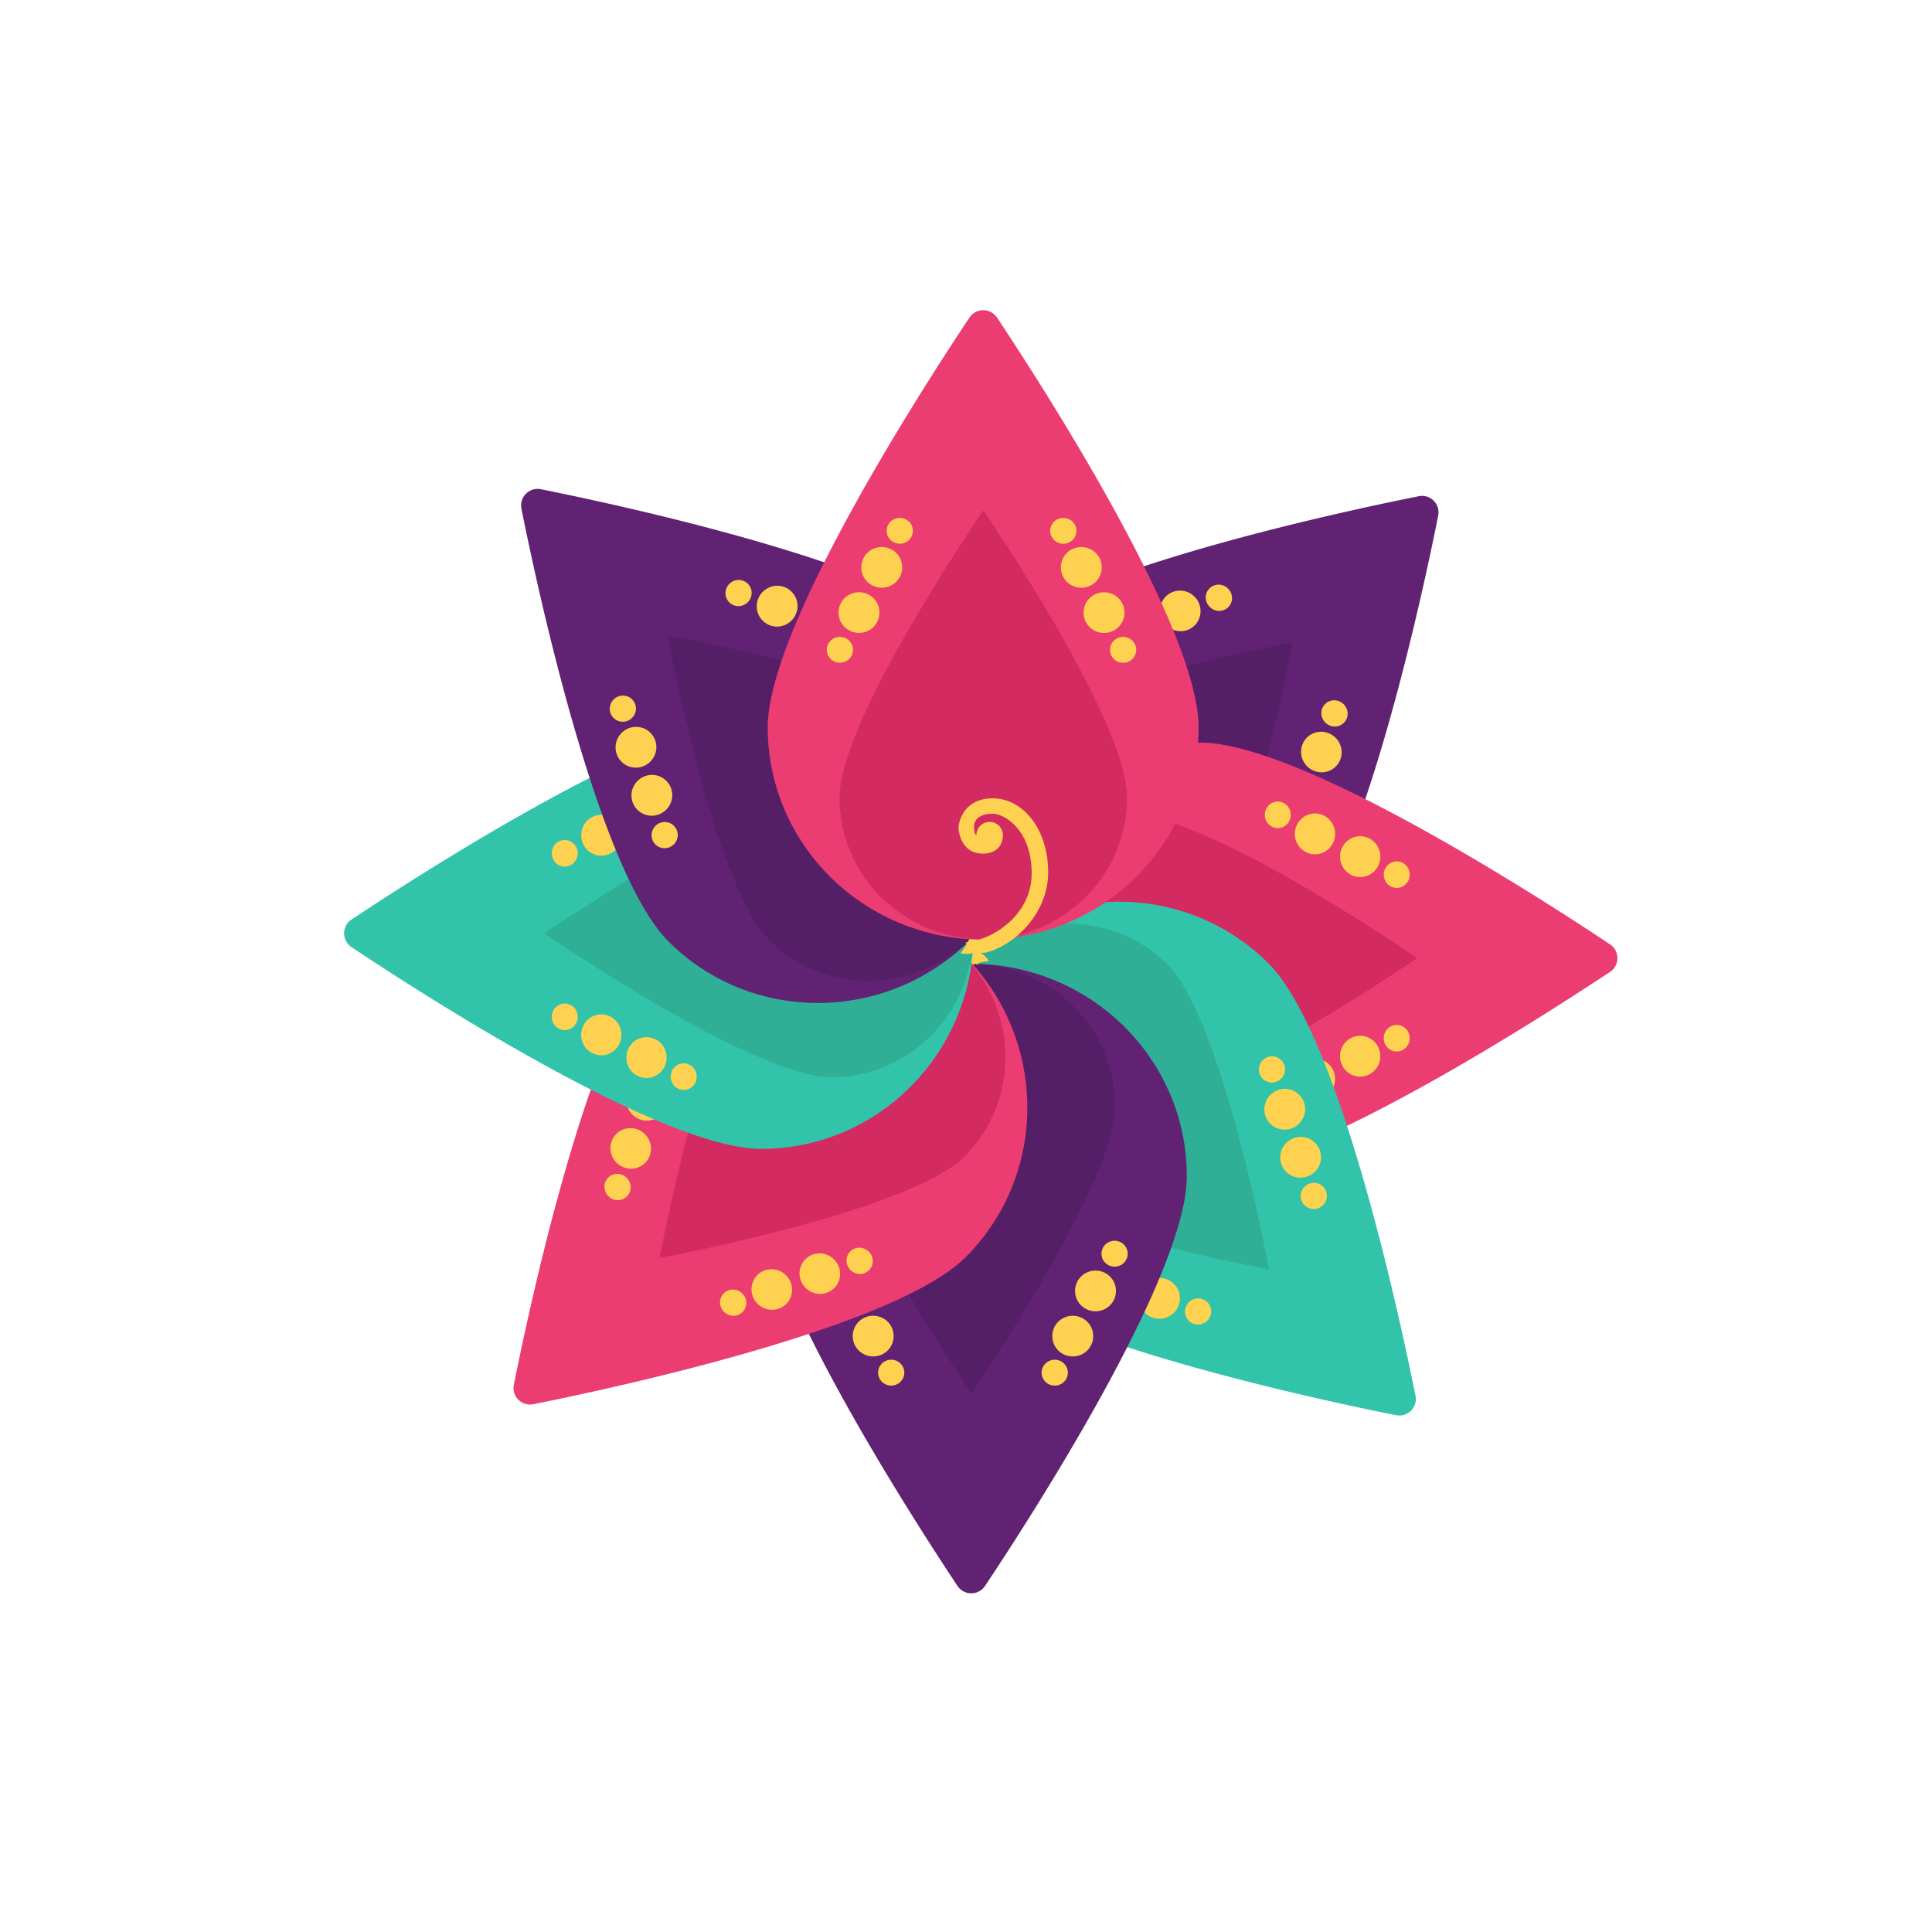 <?xml version="1.0" standalone="no"?><!DOCTYPE svg PUBLIC "-//W3C//DTD SVG 1.1//EN" "http://www.w3.org/Graphics/SVG/1.1/DTD/svg11.dtd"><svg t="1723275745878" class="icon" viewBox="0 0 1024 1024" version="1.1" xmlns="http://www.w3.org/2000/svg" p-id="2058" xmlns:xlink="http://www.w3.org/1999/xlink" width="200" height="200"><path d="M684.314 502.523c-43.973 43.954-115.749 43.438-160.403-1.162s-45.079-116.394-1.125-160.403c37.188-37.188 184.611-69.029 229.174-77.952a8.739 8.739 0 0 1 10.306 10.306c-8.868 44.618-40.765 192.041-77.952 229.211z" fill="#612273" p-id="2059"></path><path d="M631.196 501.933c-29.334 29.315-77.252 28.965-106.936-0.793s-30.071-77.676-0.737-106.936 161.491-53.689 161.491-53.689-24.485 132.084-53.818 161.417z" fill="#541F66" p-id="2060"></path><path d="M580.771 452.153c-11.228-11.523-22.364-3.687-23.968-2.083s-8.61 10.712-0.848 18.677 14.307 1.106 14.307 1.106a7.025 7.025 0 1 0-9.79-10.067s-0.221-1.715 2.858-4.499 7.504-1.641 11.597 2.563 8.629 20.539-8.168 37.077c-15.377 15.174-39.234 10.196-50.444 0.737 0 0.645-0.092 1.291-0.166 1.844a9.735 9.735 0 0 0 4.536 9.901c15.118 8.5 38.331 7.154 52.38-6.508 16.63-16.003 18.972-37.225 7.707-48.748z" fill="#FED150" p-id="2061"></path><path d="M574.171 343.841a6.951 6.859 45.01 1 0 9.701-9.698 6.951 6.859 45.01 1 0-9.701 9.698Z" fill="#FED150" p-id="2062"></path><path d="M641.19 321.68a6.951 6.859 45.01 1 0 9.701-9.698 6.951 6.859 45.01 1 0-9.701 9.698Z" fill="#FED150" p-id="2063"></path><path d="M592.564 339.753a10.823 10.675 45.01 1 0 15.1-15.094 10.823 10.675 45.01 1 0-15.1 15.094Z" fill="#FED150" p-id="2064"></path><path d="M618.017 331.336a10.823 10.675 45.01 1 0 15.1-15.094 10.823 10.675 45.01 1 0-15.1 15.094Z" fill="#FED150" p-id="2065"></path><path d="M680.276 449.993a6.951 6.859 45.01 1 0 9.701-9.698 6.951 6.859 45.01 1 0-9.701 9.698Z" fill="#FED150" p-id="2066"></path><path d="M702.467 382.974a6.951 6.859 45.01 1 0 9.701-9.698 6.951 6.859 45.01 1 0-9.701 9.698Z" fill="#FED150" p-id="2067"></path><path d="M684.371 431.587a10.823 10.675 45.01 1 0 15.1-15.094 10.823 10.675 45.01 1 0-15.1 15.094Z" fill="#FED150" p-id="2068"></path><path d="M692.805 406.143a10.823 10.675 45.01 1 0 15.1-15.094 10.823 10.675 45.01 1 0-15.1 15.094Z" fill="#FED150" p-id="2069"></path><path d="M636.082 621.959c-62.17 0-112.559-51.145-112.467-114.2s50.407-114.163 112.577-114.163c52.583 0 179.357 81.732 217.171 106.936a8.776 8.776 0 0 1 0 14.602C815.439 540.209 688.646 621.978 636.082 621.959z" fill="#EB3D72" p-id="2070"></path><path d="M598.931 583.979c-41.484 0-75.113-34.127-75.113-76.219s33.648-76.201 75.131-76.182 152.162 76.219 152.162 76.219-110.697 76.182-152.18 76.182z" fill="#D32A62" p-id="2071"></path><path d="M598.507 513.162c0.203-16.077-13.256-18.437-15.469-18.437s-13.662 1.457-13.809 12.593 9.329 10.896 9.329 10.896a7.025 7.025 0 1 0 0.203-14.031s1.051-1.383 5.199-1.18 6.471 4.148 6.379 10.011-8.426 20.631-31.988 20.465c-21.608-0.166-35.031-20.539-36.192-35.16-0.479 0.424-0.977 0.848-1.475 1.235a9.772 9.772 0 0 0-3.798 10.214c4.683 16.704 22.125 32.154 41.65 32.431 23.12 0.35 39.751-12.943 39.972-29.039z" fill="#FED150" p-id="2072"></path><path d="M670.394 431.872a6.951 6.859 90 1 0 13.717 0 6.951 6.859 90 1 0-13.717 0Z" fill="#FED150" p-id="2073"></path><path d="M733.449 463.584a6.951 6.859 90 1 0 13.717 0 6.951 6.859 90 1 0-13.717 0Z" fill="#FED150" p-id="2074"></path><path d="M686.286 441.976a10.823 10.675 90 1 0 21.35 0 10.823 10.675 90 1 0-21.35 0Z" fill="#FED150" p-id="2075"></path><path d="M710.255 454.034a10.823 10.675 90 1 0 21.35 0 10.823 10.675 90 1 0-21.35 0Z" fill="#FED150" p-id="2076"></path><path d="M670.357 581.969a6.951 6.859 90 1 0 13.717 0 6.951 6.859 90 1 0-13.717 0Z" fill="#FED150" p-id="2077"></path><path d="M733.43 550.276a6.951 6.859 90 1 0 13.717 0 6.951 6.859 90 1 0-13.717 0Z" fill="#FED150" p-id="2078"></path><path d="M686.268 571.847a10.823 10.675 90 1 0 21.35 0 10.823 10.675 90 1 0-21.35 0Z" fill="#FED150" p-id="2079"></path><path d="M710.236 559.808a10.823 10.675 90 1 0 21.35 0 10.823 10.675 90 1 0-21.35 0Z" fill="#FED150" p-id="2080"></path><path d="M510.709 672.127c-43.954-43.973-43.42-115.749 1.18-160.403s116.375-45.097 160.403-1.125c37.169 37.188 69.01 184.611 77.952 229.155a8.758 8.758 0 0 1-10.325 10.325C695.21 741.174 547.787 709.315 510.709 672.127z" fill="#32C4AA" p-id="2081"></path><path d="M511.226 619.009c-29.334-29.352-28.983-77.252 0.774-106.936s77.676-30.089 106.936-0.737 53.689 161.491 53.689 161.491-132.065-24.485-161.399-53.818z" fill="#2FAF96" p-id="2082"></path><path d="M560.988 568.621c11.523-11.21 3.687-22.346 2.083-23.968s-10.694-8.61-18.677-0.848-1.106 14.307-1.106 14.307a7.025 7.025 0 1 0 10.067-9.79s1.733-0.24 4.517 2.839 1.641 7.504-2.563 11.597-20.557 8.647-37.096-8.149c-15.174-15.395-10.196-39.234-0.737-50.463a16.464 16.464 0 0 1-1.844-0.166 9.772 9.772 0 0 0-9.901 4.536c-8.5 15.137-7.154 38.349 6.508 52.38 16.059 16.593 37.188 18.953 48.748 7.725z" fill="#FED150" p-id="2083"></path><path d="M669.246 571.751a6.859 6.951 45.01 1 0 9.832-9.828 6.859 6.951 45.01 1 0-9.832 9.828Z" fill="#FED150" p-id="2084"></path><path d="M691.407 638.769a6.859 6.951 45.01 1 0 9.832-9.828 6.859 6.951 45.01 1 0-9.832 9.828Z" fill="#FED150" p-id="2085"></path><path d="M673.293 595.579a10.675 10.823 45.01 1 0 15.308-15.303 10.675 10.823 45.01 1 0-15.308 15.303Z" fill="#FED150" p-id="2086"></path><path d="M681.711 621.051a10.675 10.823 45.01 1 0 15.308-15.303 10.675 10.823 45.01 1 0-15.308 15.303Z" fill="#FED150" p-id="2087"></path><path d="M563.088 677.842a6.859 6.951 45.01 1 0 9.832-9.828 6.859 6.951 45.01 1 0-9.832 9.828Z" fill="#FED150" p-id="2088"></path><path d="M630.099 700.033a6.859 6.951 45.01 1 0 9.832-9.828 6.859 6.951 45.01 1 0-9.832 9.828Z" fill="#FED150" p-id="2089"></path><path d="M581.441 687.386a10.675 10.823 45.01 1 0 15.308-15.303 10.675 10.823 45.01 1 0-15.308 15.303Z" fill="#FED150" p-id="2090"></path><path d="M606.917 695.809a10.675 10.823 45.01 1 0 15.308-15.303 10.675 10.823 45.01 1 0-15.308 15.303Z" fill="#FED150" p-id="2091"></path><path d="M400.658 623.305c0-62.17 51.145-112.559 114.2-112.467s114.181 50.407 114.163 112.577c0 52.583-81.732 179.357-106.936 217.171a8.776 8.776 0 0 1-14.602 0c-25.148-37.907-106.825-164.699-106.825-217.282z" fill="#612273" p-id="2092"></path><path d="M438.657 586.173c0-41.484 34.127-75.113 76.201-75.113s76.201 33.648 76.201 75.131-76.238 152.162-76.238 152.162-76.182-110.697-76.164-152.18z" fill="#541F66" p-id="2093"></path><path d="M509.456 585.749c16.096 0.203 18.437-13.256 18.437-15.469s-1.475-13.662-12.593-13.809-10.915 9.348-10.915 9.348a7.025 7.025 0 1 0 14.031 0.184s1.401 1.051 1.18 5.199-4.148 6.471-10.011 6.398-20.631-8.444-20.447-32.007c0.147-21.59 20.521-35.031 35.141-36.192-0.424-0.479-0.83-0.977-1.235-1.475a9.772 9.772 0 0 0-10.214-3.798c-16.686 4.683-32.154 22.125-32.431 41.65-0.332 23.12 12.98 39.751 29.057 39.972z" fill="#FED150" p-id="2094"></path><path d="M583.813 664.494a6.951 6.859 0 1 0 13.902 0 6.951 6.859 0 1 0-13.902 0Z" fill="#FED150" p-id="2095"></path><path d="M552.082 727.549a6.951 6.859 0 1 0 13.902 0 6.951 6.859 0 1 0-13.902 0Z" fill="#FED150" p-id="2096"></path><path d="M569.819 684.222a10.823 10.675 0 1 0 21.645 0 10.823 10.675 0 1 0-21.645 0Z" fill="#FED150" p-id="2097"></path><path d="M557.761 708.171a10.823 10.675 0 1 0 21.645 0 10.823 10.675 0 1 0-21.645 0Z" fill="#FED150" p-id="2098"></path><path d="M433.716 664.457a6.951 6.859 0 1 0 13.902 0 6.951 6.859 0 1 0-13.902 0Z" fill="#FED150" p-id="2099"></path><path d="M465.409 727.53a6.951 6.859 0 1 0 13.902 0 6.951 6.859 0 1 0-13.902 0Z" fill="#FED150" p-id="2100"></path><path d="M439.948 684.185a10.823 10.675 0 1 0 21.645 0 10.823 10.675 0 1 0-21.645 0Z" fill="#FED150" p-id="2101"></path><path d="M451.987 708.153a10.823 10.675 0 1 0 21.645 0 10.823 10.675 0 1 0-21.645 0Z" fill="#FED150" p-id="2102"></path><path d="M350.306 504.736c43.973-43.954 115.749-43.42 160.403 1.18s45.079 116.375 1.125 160.403c-37.188 37.169-184.611 69.01-229.155 77.952a8.758 8.758 0 0 1-10.325-10.325c8.887-44.618 40.783-192.041 77.952-229.211z" fill="#EB3D72" p-id="2103"></path><path d="M403.442 505.344c29.352-29.334 77.252-28.983 106.936 0.774s30.089 77.676 0.737 106.936-161.491 53.689-161.491 53.689 24.485-132.065 53.818-161.399z" fill="#D32A62" p-id="2104"></path><path d="M453.831 555.106c11.21 11.523 22.346 3.687 23.968 2.083s8.61-10.694 0.848-18.677-14.307-1.106-14.307-1.106a7.025 7.025 0 1 0 9.79 10.067s0.24 1.733-2.858 4.517-7.504 1.641-11.597-2.563-8.629-20.557 8.168-37.096c15.377-15.174 39.234-10.196 50.444-0.737 0-0.645 0-1.291 0.166-1.844a9.735 9.735 0 0 0-4.536-9.901c-15.118-8.5-38.331-7.154-52.38 6.508-16.593 16.059-18.935 37.225-7.707 48.748z" fill="#FED150" p-id="2105"></path><path d="M450.775 673.127a6.951 6.859 45.01 1 0 9.701-9.698 6.951 6.859 45.01 1 0-9.701 9.698Z" fill="#FED150" p-id="2106"></path><path d="M383.757 695.288a6.951 6.859 45.01 1 0 9.701-9.698 6.951 6.859 45.01 1 0-9.701 9.698Z" fill="#FED150" p-id="2107"></path><path d="M426.968 682.612a10.823 10.675 45.01 1 0 15.1-15.094 10.823 10.675 45.01 1 0-15.1 15.094Z" fill="#FED150" p-id="2108"></path><path d="M401.514 691.029a10.823 10.675 45.01 1 0 15.1-15.094 10.823 10.675 45.01 1 0-15.1 15.094Z" fill="#FED150" p-id="2109"></path><path d="M344.666 566.969a6.951 6.859 45.01 1 0 9.701-9.698 6.951 6.859 45.01 1 0-9.701 9.698Z" fill="#FED150" p-id="2110"></path><path d="M322.461 633.994a6.951 6.859 45.01 1 0 9.701-9.698 6.951 6.859 45.01 1 0-9.701 9.698Z" fill="#FED150" p-id="2111"></path><path d="M335.16 590.759a10.823 10.675 45.01 1 0 15.1-15.094 10.823 10.675 45.01 1 0-15.1 15.094Z" fill="#FED150" p-id="2112"></path><path d="M326.736 616.236a10.823 10.675 45.01 1 0 15.1-15.094 10.823 10.675 45.01 1 0-15.1 15.094Z" fill="#FED150" p-id="2113"></path><path d="M403.571 380.561c62.152 0 112.467 51.145 112.467 114.2s-50.426 114.181-112.577 114.163c-52.601 0-179.357-81.732-217.171-106.936a8.776 8.776 0 0 1 0-14.602c37.907-25.148 164.681-106.825 217.282-106.825z" fill="#32C4AA" p-id="2114"></path><path d="M440.648 418.524c41.484 0 75.113 34.146 75.095 76.219s-33.574 76.219-75.095 76.219-152.143-76.238-152.143-76.238S399.201 418.524 440.648 418.524z" fill="#2FAF96" p-id="2115"></path><path d="M441.128 489.359c-0.221 16.096 13.238 18.437 15.469 18.437s13.662-1.475 13.809-12.593-9.348-10.915-9.348-10.915a7.025 7.025 0 1 0-0.184 14.031s-1.051 1.401-5.199 1.18-6.471-4.148-6.398-10.011 8.426-20.631 32.007-20.447c21.59 0.147 34.938 20.521 36.192 35.141 0.479-0.424 0.959-0.83 1.475-1.235a9.772 9.772 0 0 0 3.798-10.214c-4.683-16.686-22.125-32.154-41.65-32.431-23.12-0.332-39.751 12.98-39.972 29.057z" fill="#FED150" p-id="2116"></path><path d="M355.524 570.649a6.951 6.859 90 1 0 13.717 0 6.951 6.859 90 1 0-13.717 0Z" fill="#FED150" p-id="2117"></path><path d="M292.469 538.937a6.951 6.859 90 1 0 13.717 0 6.951 6.859 90 1 0-13.717 0Z" fill="#FED150" p-id="2118"></path><path d="M331.98 560.545a10.823 10.675 90 1 0 21.35 0 10.823 10.675 90 1 0-21.35 0Z" fill="#FED150" p-id="2119"></path><path d="M308.03 548.487a10.823 10.675 90 1 0 21.35 0 10.823 10.675 90 1 0-21.35 0Z" fill="#FED150" p-id="2120"></path><path d="M355.542 420.57a6.951 6.859 90 1 0 13.717 0 6.951 6.859 90 1 0-13.717 0Z" fill="#FED150" p-id="2121"></path><path d="M292.469 452.264a6.951 6.859 90 1 0 13.717 0 6.951 6.859 90 1 0-13.717 0Z" fill="#FED150" p-id="2122"></path><path d="M331.998 430.674a10.823 10.675 90 1 0 21.35 0 10.823 10.675 90 1 0-21.35 0Z" fill="#FED150" p-id="2123"></path><path d="M308.048 442.713a10.823 10.675 90 1 0 21.35 0 10.823 10.675 90 1 0-21.35 0Z" fill="#FED150" p-id="2124"></path><path d="M515.835 337.4c43.954 43.973 43.42 115.749-1.18 160.403s-116.375 45.097-160.403 1.125C317.119 461.593 285.297 314.169 276.373 269.625a8.758 8.758 0 0 1 10.325-10.325c44.544 8.942 191.949 40.838 229.137 78.1z" fill="#612273" p-id="2125"></path><path d="M515.227 390.444c29.334 29.352 28.983 77.252-0.774 106.936s-77.676 30.089-106.936 0.737-53.689-161.491-53.689-161.491 132.065 24.485 161.399 53.818z" fill="#541F66" p-id="2126"></path><path d="M465.465 440.833c-11.523 11.21-3.687 22.346-2.083 23.968s10.694 8.61 18.658 0.848 1.106-14.307 1.106-14.307a7.025 7.025 0 1 0-10.048 9.79s-1.733 0.24-4.517-2.839-1.641-7.522 2.563-11.597 20.557-8.647 37.096 8.149c15.155 15.395 10.196 39.234 0.737 50.463a16.815 16.815 0 0 1 1.844 0.166 9.753 9.753 0 0 0 9.901-4.554c8.5-15.118 7.154-38.331-6.508-52.38-16.059-16.575-37.225-18.953-48.748-7.707z" fill="#FED150" p-id="2127"></path><path d="M347.37 447.543a6.859 6.951 45.01 1 0 9.832-9.828 6.859 6.951 45.01 1 0-9.832 9.828Z" fill="#FED150" p-id="2128"></path><path d="M325.208 380.524a6.859 6.951 45.01 1 0 9.832-9.828 6.859 6.951 45.01 1 0-9.832 9.828Z" fill="#FED150" p-id="2129"></path><path d="M337.85 429.185a10.675 10.823 45.01 1 0 15.308-15.303 10.675 10.823 45.01 1 0-15.308 15.303Z" fill="#FED150" p-id="2130"></path><path d="M329.428 403.718a10.675 10.823 45.01 1 0 15.308-15.303 10.675 10.823 45.01 1 0-15.308 15.303Z" fill="#FED150" p-id="2131"></path><path d="M453.526 341.433a6.859 6.951 45.01 1 0 9.832-9.828 6.859 6.951 45.01 1 0-9.832 9.828Z" fill="#FED150" p-id="2132"></path><path d="M386.534 319.242a6.859 6.951 45.01 1 0 9.832-9.828 6.859 6.951 45.01 1 0-9.832 9.828Z" fill="#FED150" p-id="2133"></path><path d="M429.697 337.363a10.675 10.823 45.01 1 0 15.308-15.303 10.675 10.823 45.01 1 0-15.308 15.303Z" fill="#FED150" p-id="2134"></path><path d="M404.24 328.94a10.675 10.823 45.01 1 0 15.308-15.303 10.675 10.823 45.01 1 0-15.308 15.303Z" fill="#FED150" p-id="2135"></path><path d="M635.271 385.576c0 62.17-51.145 112.559-114.2 112.467s-114.181-50.407-114.163-112.577c0-52.583 81.732-179.338 106.936-217.153a8.776 8.776 0 0 1 14.602 0c25.148 37.888 106.825 164.681 106.825 217.264z" fill="#EB3D72" p-id="2136"></path><path d="M597.364 422.709c0 41.502-34.127 75.113-76.201 75.113s-76.201-33.648-76.201-75.131 76.238-152.162 76.238-152.162S597.364 381.225 597.364 422.709z" fill="#D32A62" p-id="2137"></path><path d="M526.473 423.151c-16.096-0.221-18.437 13.238-18.437 15.469s1.475 13.643 12.593 13.791 10.915-9.329 10.915-9.329a7.025 7.025 0 1 0-14.031-0.184s-1.401-1.069-1.198-5.218 4.148-6.453 10.011-6.379 20.65 8.426 20.465 31.988c-0.147 21.608-20.539 35.031-35.16 36.211 0.442 0.461 0.848 0.959 1.254 1.457a9.716 9.716 0 0 0 10.196 3.798c16.704-4.683 32.173-22.125 32.449-41.65 0.332-23.12-12.98-39.751-29.057-39.953z" fill="#FED150" p-id="2138"></path><path d="M438.214 344.406a6.951 6.859 0 1 0 13.902 0 6.951 6.859 0 1 0-13.902 0Z" fill="#FED150" p-id="2139"></path><path d="M469.945 281.333a6.951 6.859 0 1 0 13.902 0 6.951 6.859 0 1 0-13.902 0Z" fill="#FED150" p-id="2140"></path><path d="M444.465 324.678a10.823 10.675 0 1 0 21.645 0 10.823 10.675 0 1 0-21.645 0Z" fill="#FED150" p-id="2141"></path><path d="M456.523 300.71a10.823 10.675 0 1 0 21.645 0 10.823 10.675 0 1 0-21.645 0Z" fill="#FED150" p-id="2142"></path><path d="M588.311 344.425a6.951 6.859 0 1 0 13.902 0 6.951 6.859 0 1 0-13.902 0Z" fill="#FED150" p-id="2143"></path><path d="M556.618 281.351a6.951 6.859 0 1 0 13.902 0 6.951 6.859 0 1 0-13.902 0Z" fill="#FED150" p-id="2144"></path><path d="M574.336 324.697a10.823 10.675 0 1 0 21.645 0 10.823 10.675 0 1 0-21.645 0Z" fill="#FED150" p-id="2145"></path><path d="M562.297 300.729a10.823 10.675 0 1 0 21.645 0 10.823 10.675 0 1 0-21.645 0Z" fill="#FED150" p-id="2146"></path></svg>
